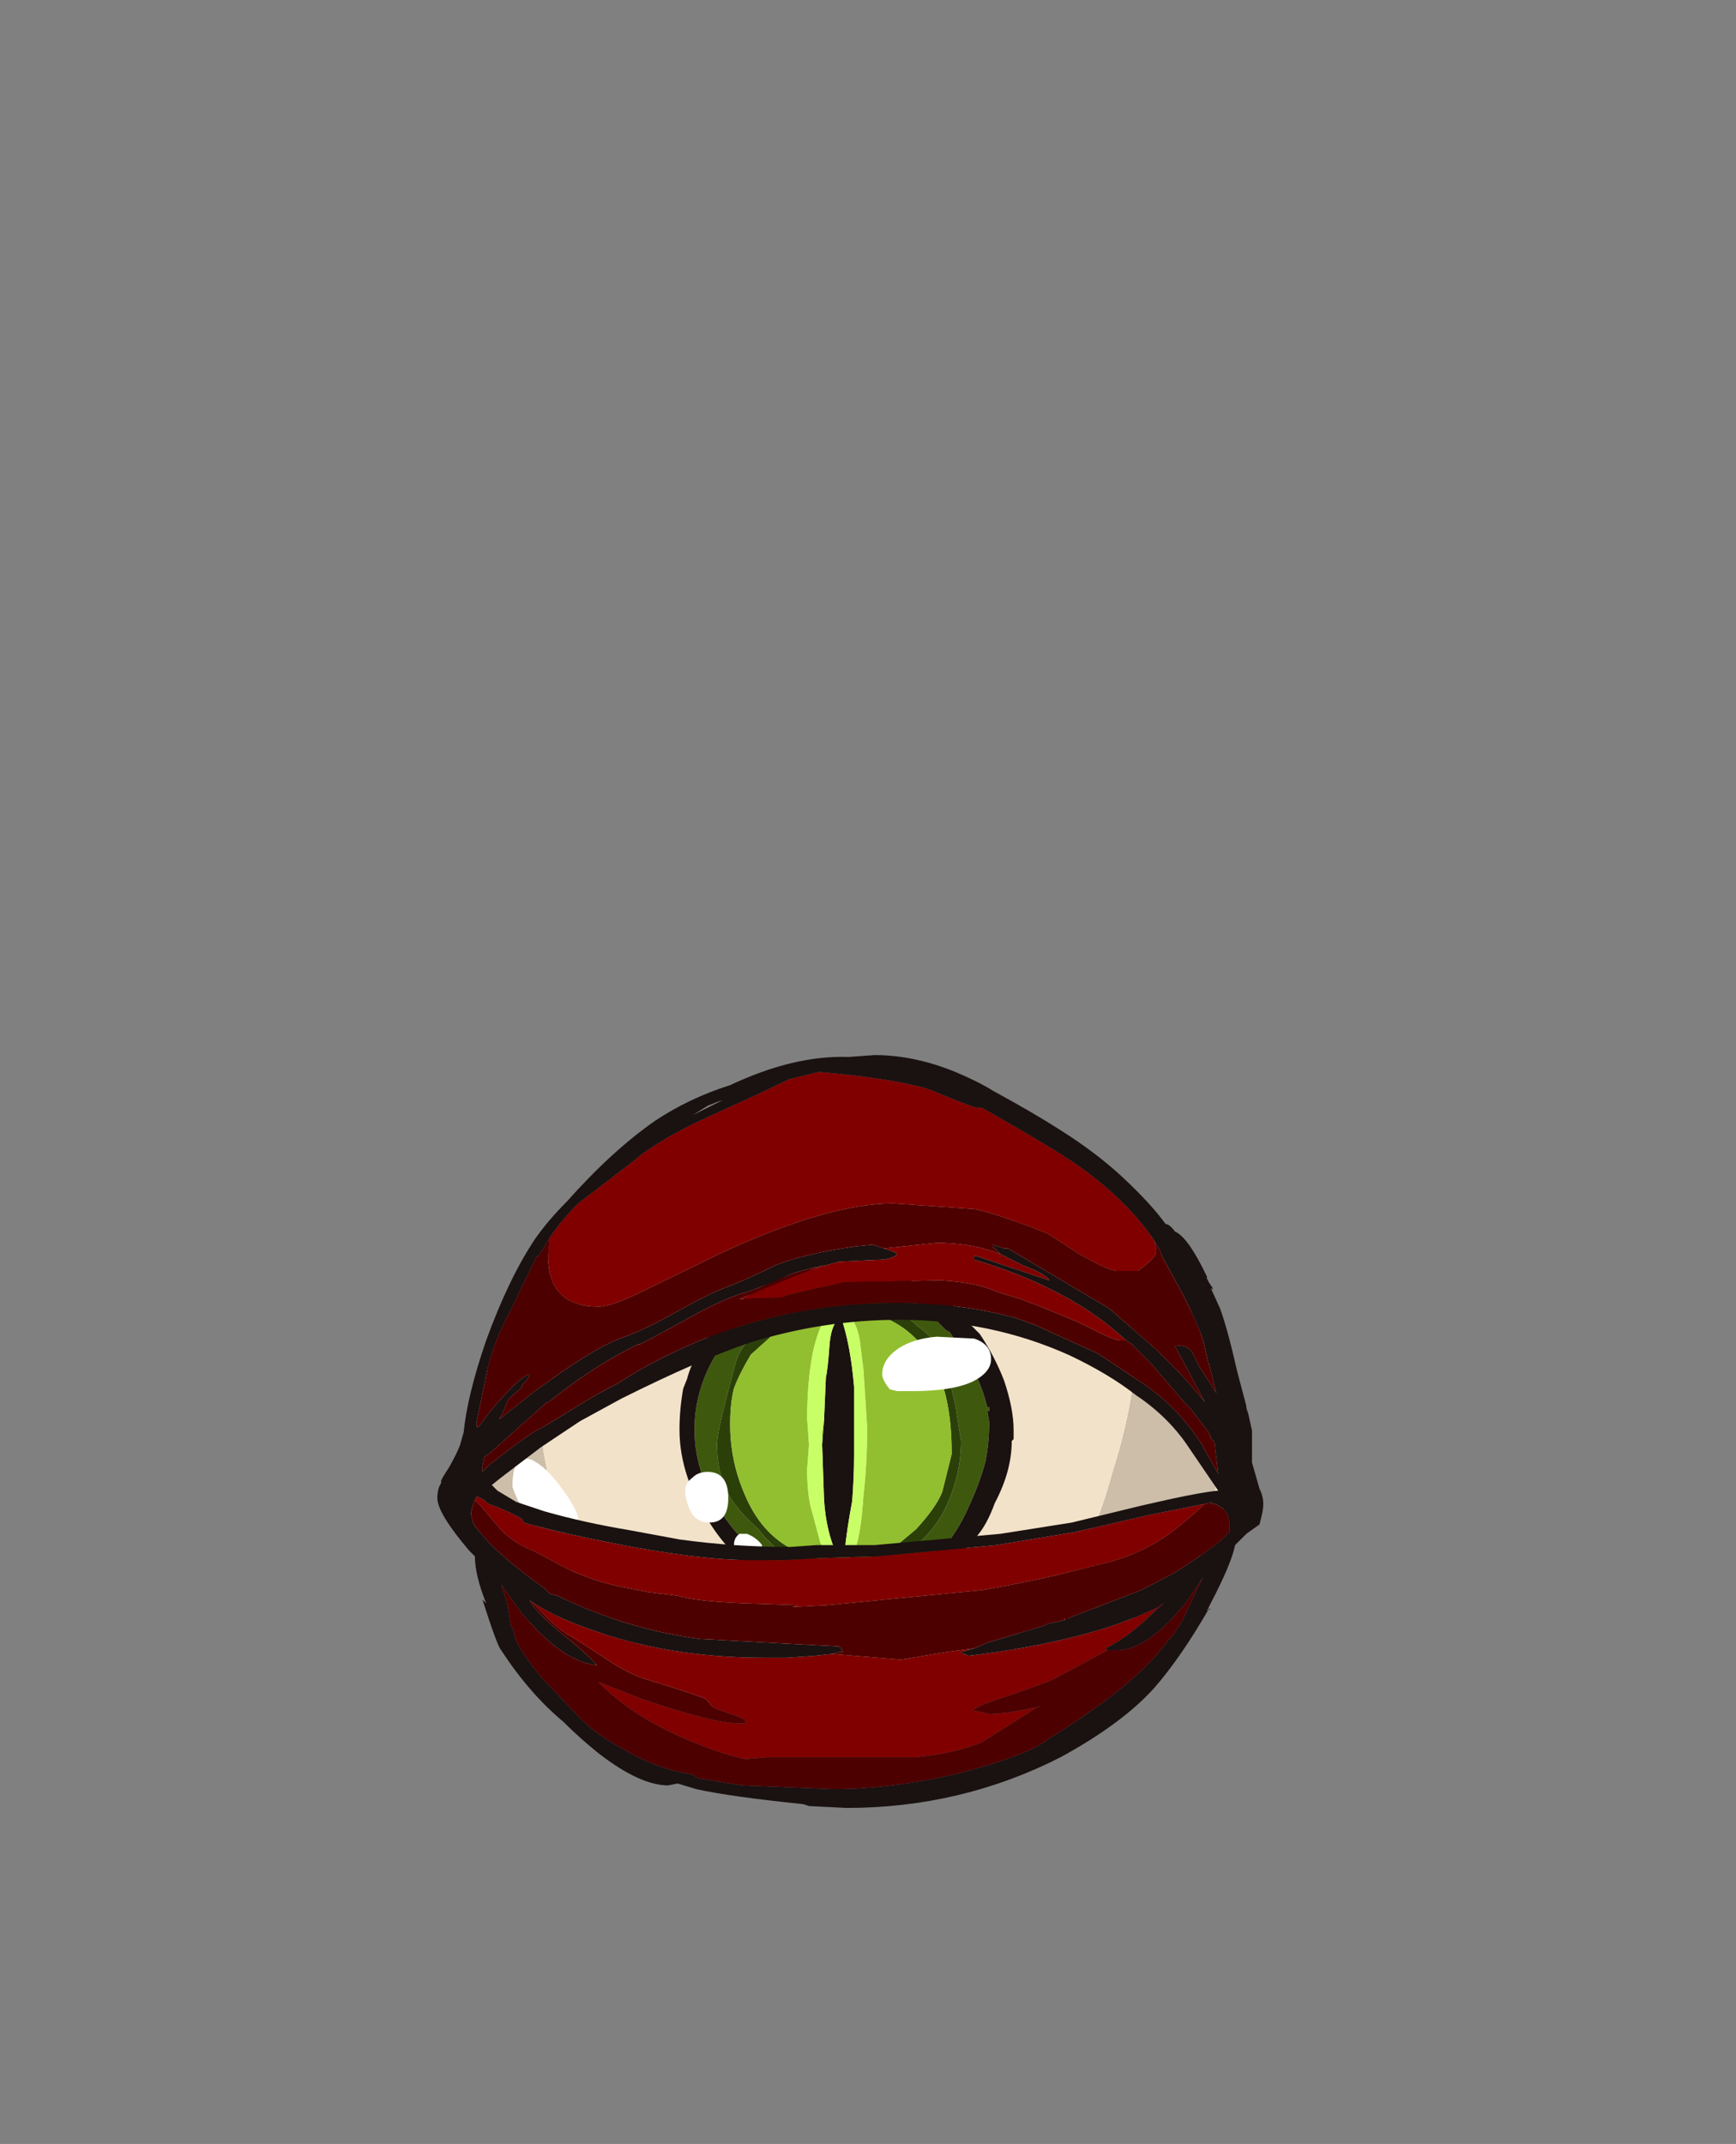 <?xml version="1.0" encoding="UTF-8" standalone="no"?>
<svg xmlns:ffdec="https://www.free-decompiler.com/flash" xmlns:xlink="http://www.w3.org/1999/xlink" ffdec:objectType="frame" height="399.7px" width="323.7px" xmlns="http://www.w3.org/2000/svg">
  <rect width="100%" height="100%" fill="#808080" stroke="none"/>
  <g transform="matrix(1.0, 0.0, 0.0, 1.0, 157.85, 337.4)">
    <use ffdec:characterId="459" height="15.35" transform="matrix(7.0, 0.0, 0.0, 7.0, -70.35, -125.3)" width="20.2" xlink:href="#shape0"/>
    <use ffdec:characterId="461" height="61.95" transform="matrix(1.0, 0.0, 0.0, 1.0, -31.15, -101.3)" width="62.3" xlink:href="#sprite0"/>
    <use ffdec:characterId="326" height="6.15" transform="matrix(7.0, 0.0, 0.0, 7.0, -62.3, -88.55)" width="12.75" xlink:href="#shape2"/>
    <use ffdec:characterId="466" height="20.05" transform="matrix(7.0, 0.0, 0.0, 7.0, -76.3, -140.7)" width="22.0" xlink:href="#shape3"/>
  </g>
  <defs>
    <g id="shape0" transform="matrix(1.0, 0.0, 0.0, 1.0, 10.05, 17.9)">
      <path d="M-7.25 -4.3 Q-7.7 -4.95 -8.0 -5.95 L-8.05 -5.95 -7.95 -6.0 -7.9 -6.1 -8.25 -6.75 -8.15 -6.5 -8.15 -6.65 -8.0 -6.3 Q-7.7 -5.85 -7.45 -5.55 -7.3 -5.3 -6.6 -4.8 -5.8 -4.2 -5.55 -4.2 L-5.45 -4.25 Q-5.6 -4.5 -6.5 -5.3 -7.35 -6.15 -7.55 -6.95 -8.1 -9.5 -8.1 -9.65 L-8.1 -9.95 -8.05 -10.25 -8.05 -10.6 Q-8.05 -10.7 -7.95 -10.75 L-7.9 -10.85 -7.85 -11.5 -7.75 -12.1 -7.6 -12.9 Q-7.15 -13.5 -6.75 -13.85 -5.7 -14.7 -4.4 -15.4 -2.0 -16.6 0.55 -16.6 2.3 -16.6 4.35 -15.75 5.35 -15.3 6.1 -14.85 6.8 -14.4 7.6 -13.65 L7.65 -12.65 Q7.7 -12.0 7.65 -11.4 7.5 -10.25 7.1 -9.0 6.7 -7.5 6.1 -6.55 5.3 -5.2 3.95 -4.15 4.65 -4.25 5.15 -4.7 5.45 -4.95 5.9 -5.45 L5.9 -5.4 5.8 -5.25 Q5.75 -5.2 5.75 -5.05 5.75 -5.0 5.8 -4.95 L5.95 -4.8 Q7.25 -5.75 7.9 -7.95 L7.8 -7.55 Q7.2 -5.65 6.2 -4.1 L5.8 -3.95 Q4.25 -3.3 3.7 -3.1 2.0 -2.55 0.5 -2.55 0.1 -2.55 -0.3 -2.75 -0.65 -3.0 -1.0 -3.0 L-2.05 -2.85 -3.8 -2.75 -4.85 -2.8 Q-5.3 -2.95 -5.9 -3.4 L-6.2 -3.5 Q-6.4 -3.6 -6.55 -3.65 L-6.6 -3.7 -6.65 -3.75 -6.85 -3.9 -7.25 -4.3 M7.2 -4.75 L7.5 -5.15 Q7.8 -5.5 7.85 -5.5 7.95 -5.5 7.95 -5.45 L8.0 -5.4 7.25 -4.8 7.2 -4.75 M9.3 -6.6 L9.65 -7.65 9.85 -8.75 Q10.05 -9.8 10.05 -10.25 10.05 -11.1 9.85 -11.5 L9.55 -12.1 Q9.35 -12.45 9.25 -12.7 9.05 -13.45 8.75 -14.0 L8.5 -14.35 Q8.35 -14.5 8.35 -14.6 L8.35 -14.85 8.9 -14.15 Q9.05 -13.95 9.1 -13.6 9.2 -13.2 9.25 -13.05 L9.8 -12.0 Q10.05 -11.4 10.15 -10.9 L10.15 -9.85 Q10.15 -8.35 10.0 -7.85 9.8 -7.25 9.3 -6.6 M8.05 -15.25 Q7.9 -15.1 7.9 -14.95 7.9 -14.8 8.0 -14.4 7.85 -14.65 7.75 -14.6 L7.3 -15.15 Q6.95 -15.65 6.5 -15.8 5.25 -16.55 4.15 -17.0 2.05 -17.85 -0.3 -17.85 -3.0 -17.85 -5.15 -16.4 -5.8 -16.0 -6.7 -15.15 -6.7 -15.8 -7.15 -15.25 -7.5 -14.9 -7.8 -14.3 -8.0 -14.2 -8.2 -13.9 -8.5 -13.4 -8.8 -12.8 L-9.1 -11.9 -9.35 -11.05 Q-9.4 -11.15 -9.35 -11.4 -9.35 -11.6 -9.5 -11.7 L-9.45 -11.95 -8.6 -13.75 Q-8.1 -14.6 -7.4 -15.15 -7.2 -15.4 -6.6 -15.85 -5.7 -16.5 -5.15 -16.65 -4.9 -16.7 -3.55 -17.25 -2.5 -17.7 -1.15 -17.9 L0.55 -17.9 Q4.55 -17.55 6.7 -16.3 7.4 -15.85 8.05 -15.25 M-10.0 -8.65 Q-9.95 -7.7 -9.6 -6.9 L-9.45 -6.55 Q-9.7 -6.85 -9.85 -7.35 -10.05 -7.85 -10.05 -8.3 L-10.0 -8.65 M-8.95 -6.6 Q-9.1 -6.8 -9.1 -6.9 -9.05 -6.9 -8.95 -6.6" fill="#f2e2c9" fill-rule="evenodd" stroke="none"/>
      <path d="M6.2 -4.1 Q7.2 -5.65 7.8 -7.55 L7.9 -7.95 Q7.25 -5.75 5.95 -4.8 L5.8 -4.95 Q5.75 -5.0 5.75 -5.05 5.75 -5.2 5.8 -5.25 L5.9 -5.4 5.9 -5.45 Q5.45 -4.95 5.15 -4.7 4.65 -4.25 3.95 -4.15 5.3 -5.2 6.1 -6.55 6.7 -7.5 7.1 -9.0 7.5 -10.25 7.65 -11.4 7.7 -12.0 7.65 -12.65 L7.6 -13.65 Q6.8 -14.4 6.1 -14.85 5.35 -15.3 4.35 -15.75 2.3 -16.6 0.55 -16.6 -2.0 -16.6 -4.4 -15.4 -5.7 -14.7 -6.75 -13.85 -7.15 -13.5 -7.6 -12.9 L-7.75 -12.1 -7.85 -11.5 -7.9 -10.85 -7.95 -10.75 Q-8.05 -10.7 -8.05 -10.6 L-8.05 -10.25 -8.1 -9.95 -8.1 -9.65 Q-8.1 -9.5 -7.55 -6.95 -7.35 -6.15 -6.5 -5.3 -5.6 -4.5 -5.45 -4.25 L-5.55 -4.2 Q-5.8 -4.2 -6.6 -4.8 -7.3 -5.3 -7.45 -5.55 -7.7 -5.85 -8.0 -6.3 L-8.15 -6.65 -8.15 -6.5 -8.25 -6.75 -7.9 -6.1 -7.95 -6.0 -8.05 -5.95 -8.0 -5.95 Q-7.7 -4.95 -7.25 -4.3 -7.05 -4.1 -6.85 -3.9 L-6.65 -3.75 -6.6 -3.7 -6.65 -3.6 Q-6.65 -3.55 -6.8 -3.55 -6.95 -3.55 -8.2 -4.6 -8.35 -4.8 -8.55 -5.2 L-8.8 -5.7 Q-9.15 -6.05 -9.45 -6.55 L-9.6 -6.9 Q-9.95 -7.7 -10.0 -8.65 L-10.05 -9.05 Q-10.05 -9.9 -9.95 -10.65 -9.85 -11.75 -9.65 -11.75 L-9.5 -11.7 Q-9.35 -11.6 -9.35 -11.4 -9.4 -11.15 -9.35 -11.05 L-9.1 -11.9 -8.8 -12.8 Q-8.5 -13.4 -8.2 -13.9 -8.0 -14.2 -7.8 -14.3 -7.5 -14.9 -7.15 -15.25 -6.7 -15.8 -6.7 -15.15 -5.8 -16.0 -5.15 -16.4 -3.0 -17.85 -0.3 -17.85 2.05 -17.85 4.15 -17.0 5.25 -16.55 6.5 -15.8 6.95 -15.65 7.3 -15.15 L7.75 -14.6 Q7.85 -14.65 8.0 -14.4 7.9 -14.8 7.9 -14.95 7.9 -15.1 8.05 -15.25 L8.1 -15.3 Q8.35 -15.2 8.35 -14.95 L8.35 -14.85 8.35 -14.6 Q8.35 -14.5 8.5 -14.35 L8.75 -14.0 Q9.05 -13.45 9.25 -12.7 9.35 -12.45 9.55 -12.1 L9.85 -11.5 Q10.05 -11.1 10.05 -10.25 10.05 -9.8 9.85 -8.75 L9.65 -7.65 9.3 -6.6 9.2 -6.3 Q9.15 -6.2 8.9 -6.05 8.6 -5.9 8.55 -5.85 L8.4 -5.6 Q8.25 -5.35 8.1 -5.35 L8.0 -5.4 7.95 -5.45 Q7.95 -5.5 7.85 -5.5 7.8 -5.5 7.5 -5.15 L7.2 -4.75 6.7 -4.25 Q6.3 -3.9 6.2 -3.9 L6.05 -3.9 6.2 -4.1 M-8.95 -6.6 Q-9.05 -6.9 -9.1 -6.9 -9.1 -6.8 -8.95 -6.6" fill="#ccbea9" fill-rule="evenodd" stroke="none"/>
    </g>
    <g id="sprite0" transform="matrix(1.0, 0.0, 0.0, 1.0, 31.15, 61.95)">
      <use ffdec:characterId="460" height="8.85" transform="matrix(7.0, 0.0, 0.0, 7.0, -31.15, -61.95)" width="8.9" xlink:href="#shape1"/>
    </g>
    <g id="shape1" transform="matrix(1.0, 0.0, 0.0, 1.0, 4.45, 8.85)">
      <path d="M3.8 -5.0 L3.75 -5.0 3.8 -4.7 Q3.8 -4.15 3.7 -3.65 3.55 -3.1 3.3 -2.55 3.0 -1.85 2.65 -1.45 L1.6 -0.85 Q0.95 -0.55 0.1 -0.55 L-0.1 -0.55 Q-2.1 -0.55 -3.2 -2.1 -4.05 -3.25 -4.05 -4.5 -4.05 -5.75 -3.25 -6.85 L-3.05 -7.05 -2.9 -7.3 Q-2.05 -8.35 -0.35 -8.4 L0.65 -8.35 0.7 -8.35 1.2 -8.25 Q1.75 -8.05 2.15 -7.65 L2.65 -7.15 2.75 -7.1 3.1 -6.55 Q3.45 -6.05 3.65 -5.45 L3.75 -5.1 3.8 -5.1 3.8 -5.0 M1.9 -7.25 Q1.45 -7.7 0.9 -7.85 L-0.25 -7.9 Q-1.25 -7.95 -2.0 -7.3 -2.75 -6.95 -2.95 -6.3 L-3.2 -5.35 Q-3.45 -4.4 -3.45 -4.1 -3.45 -3.3 -3.1 -2.7 -2.85 -2.3 -2.35 -1.85 -1.5 -0.75 -0.2 -0.75 1.65 -0.75 2.55 -2.25 3.05 -3.2 3.05 -4.2 L2.9 -5.15 Q2.7 -6.05 2.6 -6.25 L2.35 -6.8 Q2.15 -7.1 1.9 -7.25" fill="#3e590d" fill-rule="evenodd" stroke="none"/>
      <path d="M3.8 -5.1 L3.75 -5.1 3.65 -5.45 Q3.45 -6.05 3.1 -6.55 L2.75 -7.1 2.65 -7.15 2.15 -7.65 Q1.75 -8.05 1.2 -8.25 L0.7 -8.35 0.65 -8.35 -0.35 -8.4 Q-2.05 -8.35 -2.9 -7.3 L-3.05 -7.05 -3.25 -6.85 Q-4.05 -5.75 -4.05 -4.5 -4.05 -3.25 -3.2 -2.1 -2.1 -0.55 -0.1 -0.55 L0.1 -0.55 Q0.95 -0.55 1.6 -0.85 L2.65 -1.45 Q3.0 -1.85 3.3 -2.55 3.55 -3.1 3.7 -3.65 3.8 -4.15 3.8 -4.7 L3.75 -5.0 3.8 -5.0 3.8 -5.1 M0.65 -8.85 Q1.55 -8.55 2.25 -8.25 L2.7 -7.95 2.95 -7.7 3.25 -7.35 3.55 -7.05 Q3.95 -6.45 4.2 -5.8 4.45 -5.05 4.45 -4.5 L4.45 -4.25 4.4 -4.2 Q4.4 -3.4 3.95 -2.55 3.75 -2.0 3.5 -1.7 2.95 -1.0 1.75 -0.4 L1.4 -0.25 Q0.85 -0.1 0.0 0.0 -2.4 -0.1 -3.6 -1.95 -4.45 -3.25 -4.45 -4.5 -4.45 -5.05 -4.35 -5.6 L-4.25 -5.85 Q-4.05 -6.6 -3.4 -7.3 L-3.4 -7.35 -3.35 -7.35 -3.15 -7.6 -3.05 -7.7 Q-2.8 -7.95 -2.45 -8.2 -1.65 -8.7 -0.4 -8.85 L-0.3 -8.85 Q-0.05 -8.9 0.2 -8.85 L0.4 -8.8 0.65 -8.85 M-0.6 -4.75 L-0.55 -5.9 Q-0.5 -6.1 -0.45 -6.8 -0.4 -7.35 -0.15 -7.5 0.1 -6.8 0.2 -5.65 L0.2 -3.8 Q0.2 -3.25 0.15 -2.6 0.0 -1.8 -0.05 -1.25 L-0.25 -1.15 Q-0.55 -1.8 -0.6 -2.65 L-0.65 -4.1 -0.6 -4.75" fill="#1a1111" fill-rule="evenodd" stroke="none"/>
      <path d="M1.9 -7.25 Q2.15 -7.1 2.35 -6.8 L2.6 -6.25 Q2.7 -6.05 2.9 -5.15 L3.05 -4.2 Q3.05 -3.2 2.55 -2.25 1.65 -0.75 -0.2 -0.75 -1.5 -0.75 -2.35 -1.85 -2.85 -2.3 -3.1 -2.7 -3.45 -3.3 -3.45 -4.1 -3.45 -4.4 -3.2 -5.35 L-2.95 -6.3 Q-2.75 -6.95 -2.0 -7.3 -1.25 -7.95 -0.25 -7.9 L0.9 -7.85 Q1.45 -7.7 1.9 -7.25 M0.0 -1.0 Q0.65 -1.0 1.25 -1.35 L1.85 -1.85 Q2.4 -2.45 2.55 -2.85 L2.8 -3.85 2.8 -3.9 Q2.8 -6.85 0.85 -7.55 -0.5 -8.0 -1.4 -7.45 -1.7 -7.3 -2.05 -6.95 L-2.55 -6.5 Q-2.85 -6.0 -3.0 -5.6 -3.1 -5.2 -3.1 -4.65 -3.1 -3.65 -2.7 -2.75 -2.0 -1.1 -0.2 -1.0 L0.0 -1.0" fill="#2b4009" fill-rule="evenodd" stroke="none"/>
      <path d="M3.8 -5.0 L3.8 -5.1 3.8 -5.0 M-0.65 -4.1 L-0.65 -4.45 -0.6 -4.75 -0.65 -4.1 M-0.2 -1.0 Q-2.0 -1.1 -2.7 -2.75 -3.1 -3.65 -3.1 -4.65 -3.1 -5.2 -3.0 -5.6 -2.85 -6.0 -2.55 -6.5 L-2.05 -6.95 Q-1.7 -7.3 -1.4 -7.45 -0.5 -8.0 0.85 -7.55 2.8 -6.85 2.8 -3.9 L2.8 -3.85 2.55 -2.85 Q2.4 -2.45 1.85 -1.85 L1.25 -1.35 Q0.65 -1.0 0.0 -1.0 0.35 -1.15 0.45 -2.75 0.55 -3.6 0.55 -4.55 L0.45 -6.1 0.35 -6.9 Q0.25 -7.45 -0.05 -7.65 -0.6 -7.9 -0.9 -6.55 -1.05 -5.75 -1.05 -4.8 L-1.0 -4.1 -1.05 -3.45 Q-1.05 -2.7 -0.9 -2.25 L-0.7 -1.5 Q-0.5 -1.05 -0.25 -1.05 L-0.2 -1.0" fill="#92bf2f" fill-rule="evenodd" stroke="none"/>
      <path d="M-0.65 -4.1 L-0.6 -2.65 Q-0.55 -1.8 -0.25 -1.15 L-0.05 -1.25 Q0.0 -1.8 0.15 -2.6 0.2 -3.25 0.2 -3.8 L0.2 -5.65 Q0.1 -6.8 -0.15 -7.5 -0.4 -7.35 -0.45 -6.8 -0.5 -6.1 -0.55 -5.9 L-0.6 -4.75 -0.65 -4.45 -0.65 -4.1 M-0.2 -1.0 L-0.25 -1.05 Q-0.5 -1.05 -0.7 -1.5 L-0.9 -2.25 Q-1.05 -2.7 -1.05 -3.45 L-1.0 -4.1 -1.05 -4.8 Q-1.05 -5.75 -0.9 -6.55 -0.6 -7.9 -0.05 -7.65 0.25 -7.45 0.35 -6.9 L0.45 -6.1 0.55 -4.55 Q0.55 -3.6 0.45 -2.75 0.35 -1.15 0.0 -1.0 L-0.2 -1.0" fill="#c9ff66" fill-rule="evenodd" stroke="none"/>
    </g>
    <g id="shape2" transform="matrix(1.0, 0.0, 0.0, 1.0, 8.9, 12.65)">
      <path d="M3.85 -12.0 Q3.85 -11.65 3.35 -11.4 2.8 -11.15 1.75 -11.15 L1.35 -11.15 1.15 -11.2 Q0.95 -11.45 0.95 -11.6 0.95 -12.0 1.4 -12.3 1.8 -12.55 2.4 -12.6 L3.4 -12.55 Q3.85 -12.4 3.85 -12.0 M-4.2 -8.05 Q-4.3 -8.3 -4.3 -8.5 -4.3 -8.7 -4.1 -8.85 -3.95 -9.0 -3.7 -9.0 -3.15 -9.0 -3.15 -8.3 -3.15 -7.65 -3.65 -7.65 -4.05 -7.65 -4.2 -8.05 M-2.65 -7.35 Q-2.4 -7.25 -2.25 -7.05 -2.25 -6.95 -2.35 -6.85 -2.45 -6.7 -2.65 -6.65 L-2.9 -6.7 Q-3.0 -6.8 -3.0 -7.05 -3.0 -7.25 -2.85 -7.35 L-2.65 -7.35 M-7.4 -8.3 Q-7.15 -7.9 -7.15 -7.75 -7.15 -7.55 -7.2 -7.45 -7.3 -7.3 -7.6 -7.3 -8.2 -7.3 -8.6 -7.95 -8.8 -8.3 -8.9 -8.6 -8.9 -9.85 -8.0 -9.05 -7.7 -8.75 -7.4 -8.3 M-6.4 -6.55 Q-6.5 -6.5 -6.65 -6.5 -6.8 -6.5 -6.9 -6.6 -7.05 -6.7 -7.05 -6.85 -7.05 -7.2 -6.6 -7.2 -6.2 -7.2 -6.2 -6.8 -6.2 -6.65 -6.4 -6.55" fill="#ffffff" fill-rule="evenodd" stroke="none"/>
    </g>
    <g id="shape3" transform="matrix(1.0, 0.0, 0.0, 1.0, 10.9, 20.1)">
      <path d="M-7.9 -15.25 Q-7.6 -15.7 -7.15 -16.15 -6.75 -16.45 -5.65 -17.3 -5.0 -17.85 -3.7 -18.45 -2.15 -19.15 -1.65 -19.4 L-1.55 -19.45 -0.75 -19.65 -0.7 -19.65 Q1.0 -19.5 2.0 -19.25 L2.3 -19.15 Q3.0 -18.85 3.45 -18.7 L3.6 -18.7 Q5.55 -17.6 6.25 -17.1 7.55 -16.15 8.2 -15.15 8.25 -14.95 8.25 -14.85 8.2 -14.65 7.75 -14.35 L7.2 -14.35 Q7.0 -14.35 6.2 -14.8 L5.35 -15.35 Q4.1 -15.85 3.4 -16.0 L1.25 -16.15 Q-0.5 -16.15 -3.4 -14.8 L-5.35 -13.85 Q-6.25 -13.4 -6.6 -13.4 -7.95 -13.4 -7.95 -14.75 L-7.9 -15.25 M4.1 -14.8 L4.7 -14.5 Q5.35 -14.25 5.4 -14.1 L3.45 -14.75 3.4 -14.75 3.4 -14.65 Q5.1 -14.15 6.35 -13.35 6.9 -13.0 7.45 -12.5 L7.3 -12.5 Q7.2 -12.5 6.85 -12.65 L6.15 -13.0 5.05 -13.45 4.9 -13.5 4.65 -13.6 4.15 -13.75 4.0 -13.8 Q3.45 -14.05 2.5 -14.1 L-0.05 -14.05 Q-0.8 -13.9 -1.6 -13.7 L-1.7 -13.65 -2.85 -13.6 Q-1.45 -14.2 -0.9 -14.4 L-0.55 -14.5 -0.2 -14.6 0.9 -14.65 Q1.1 -14.65 1.3 -14.75 L1.35 -14.8 Q1.3 -14.85 1.15 -14.9 L1.0 -14.95 2.4 -15.1 Q3.35 -15.1 4.1 -14.8 M-9.8 -10.2 L-9.85 -10.2 -9.8 -10.2 M-9.9 -8.25 L-9.85 -8.35 -9.65 -8.25 -9.55 -8.15 Q-9.1 -8.0 -8.65 -7.75 L-8.6 -7.65 Q-7.9 -7.45 -6.95 -7.25 -4.15 -6.65 -2.55 -6.65 L-1.65 -6.65 -0.75 -6.7 0.8 -6.75 4.0 -7.05 6.1 -7.4 8.05 -7.85 9.55 -8.15 Q9.0 -7.65 8.6 -7.35 7.9 -6.85 7.0 -6.6 L5.6 -6.25 Q4.5 -6.0 3.6 -5.85 L-0.5 -5.45 -1.45 -5.4 -1.3 -5.45 -2.75 -5.5 Q-4.0 -5.55 -4.5 -5.7 L-5.3 -5.8 -6.05 -5.95 Q-6.75 -6.1 -7.4 -6.4 L-8.35 -6.9 Q-8.85 -7.1 -9.2 -7.45 L-9.75 -8.1 -9.9 -8.25 M5.9 -5.1 L5.8 -5.05 5.8 -5.1 5.85 -5.05 5.9 -5.1 M3.4 -4.3 L3.05 -4.2 Q3.05 -4.15 3.15 -4.15 L3.25 -4.1 Q6.5 -4.5 8.3 -5.4 L7.85 -4.95 Q7.4 -4.55 6.9 -4.3 L6.95 -4.25 6.3 -3.9 5.45 -3.45 Q5.2 -3.35 4.35 -3.05 3.55 -2.8 3.35 -2.65 L3.6 -2.6 3.8 -2.55 Q4.25 -2.55 5.15 -2.75 L5.1 -2.75 4.55 -2.4 3.6 -1.8 Q2.9 -1.5 1.8 -1.4 L-2.15 -1.4 -2.7 -1.35 Q-3.35 -1.5 -3.95 -1.75 -5.5 -2.35 -6.45 -3.25 L-6.6 -3.4 -5.45 -2.95 Q-3.55 -2.3 -2.85 -2.3 L-2.7 -2.3 -2.7 -2.35 Q-2.7 -2.4 -2.8 -2.45 L-3.5 -2.7 Q-3.6 -2.75 -3.65 -2.85 L-3.75 -2.95 Q-3.95 -3.05 -5.25 -3.45 -5.8 -3.6 -6.45 -4.05 L-7.3 -4.6 Q-7.7 -4.8 -8.1 -5.25 L-8.4 -5.55 Q-7.8 -5.15 -6.95 -4.85 -4.8 -4.05 -2.2 -4.05 L-1.6 -4.05 -0.85 -4.1 -0.4 -4.15 1.45 -4.0 2.65 -4.2 3.4 -4.3" fill="#800000" fill-rule="evenodd" stroke="none"/>
      <path d="M5.7 -18.1 Q6.65 -17.5 7.35 -16.85 8.1 -16.15 8.5 -15.6 8.6 -15.6 8.75 -15.4 9.1 -15.25 9.6 -14.2 L9.6 -14.15 9.65 -14.05 9.75 -13.9 9.75 -13.85 9.7 -13.9 9.95 -13.35 Q10.15 -12.8 10.4 -11.7 L10.65 -10.75 10.65 -10.7 10.7 -10.55 10.8 -10.1 10.8 -9.25 11.0 -8.55 Q11.1 -8.35 11.1 -8.15 11.1 -8.0 11.05 -7.8 L11.0 -7.6 10.65 -7.35 10.35 -7.05 Q10.25 -6.55 9.7 -5.5 L9.6 -5.3 9.7 -5.35 9.65 -5.35 Q8.9 -4.05 8.2 -3.25 7.35 -2.3 5.7 -1.4 3.05 -0.05 0.0 -0.05 L-1.0 -0.1 -1.15 -0.15 Q-3.1 -0.35 -4.0 -0.55 L-4.5 -0.7 -4.75 -0.65 Q-5.5 -0.65 -6.6 -1.5 -7.1 -1.9 -7.55 -2.35 -8.45 -3.1 -9.2 -4.25 -9.3 -4.35 -9.7 -5.6 L-9.6 -5.5 Q-9.9 -6.25 -9.9 -6.75 L-10.05 -6.9 Q-10.9 -7.9 -10.9 -8.3 -10.9 -8.55 -10.8 -8.7 L-10.8 -8.75 Q-10.8 -8.8 -10.6 -9.1 -10.4 -9.45 -10.3 -9.7 L-10.2 -10.05 Q-10.1 -11.05 -9.6 -12.5 -9.0 -14.15 -8.3 -15.2 -7.95 -15.7 -7.45 -16.2 -6.25 -17.55 -5.1 -18.35 -4.2 -18.95 -3.1 -19.3 -1.4 -20.1 0.05 -20.05 L0.75 -20.1 Q1.8 -20.1 2.9 -19.65 3.5 -19.4 3.9 -19.15 5.0 -18.55 5.7 -18.1 M8.2 -15.15 Q7.55 -16.15 6.25 -17.1 5.55 -17.6 3.6 -18.7 L3.45 -18.7 Q3.0 -18.85 2.3 -19.15 L2.0 -19.25 Q1.0 -19.5 -0.7 -19.65 L-0.75 -19.65 -1.55 -19.45 -1.65 -19.4 Q-2.15 -19.15 -3.7 -18.45 -5.0 -17.85 -5.65 -17.3 -6.75 -16.45 -7.15 -16.15 -7.6 -15.7 -7.9 -15.25 L-8.2 -14.75 -8.25 -14.75 -8.95 -13.3 Q-9.4 -12.45 -9.55 -11.8 L-9.85 -10.35 -9.85 -10.2 -9.8 -10.2 -9.5 -10.6 Q-8.75 -11.5 -8.45 -11.6 -8.45 -11.5 -8.65 -11.3 L-8.65 -11.25 -9.0 -10.95 -9.15 -10.6 -9.25 -10.4 -8.3 -11.15 -7.95 -11.4 Q-6.65 -12.35 -5.9 -12.6 -5.35 -12.8 -4.55 -13.25 -3.75 -13.7 -3.25 -13.9 -2.7 -14.1 -1.9 -14.5 -1.15 -14.8 0.2 -15.0 L0.7 -15.05 1.0 -14.95 1.15 -14.9 Q1.3 -14.85 1.35 -14.8 L1.3 -14.75 Q1.1 -14.65 0.9 -14.65 L-0.2 -14.6 -0.55 -14.5 -0.65 -14.5 -0.8 -14.45 -0.85 -14.45 -1.4 -14.3 -2.1 -14.0 Q-2.6 -13.8 -2.8 -13.75 -3.4 -13.55 -4.2 -13.1 -5.1 -12.6 -5.5 -12.4 L-5.55 -12.4 Q-6.7 -11.85 -7.95 -10.85 L-8.0 -10.85 -8.1 -10.75 -9.5 -9.5 -9.65 -9.4 -9.7 -9.15 -9.7 -9.0 -9.5 -9.2 Q-8.8 -9.75 -8.35 -10.05 -8.05 -10.2 -7.25 -10.7 -6.7 -11.05 -6.1 -11.35 -5.2 -11.95 -3.9 -12.5 -1.4 -13.5 1.3 -13.5 3.05 -13.5 4.5 -13.1 L5.05 -12.9 6.7 -12.15 7.9 -11.35 Q8.85 -10.7 9.45 -9.75 L9.9 -8.95 9.8 -9.8 9.7 -9.9 9.7 -9.95 9.65 -10.05 9.15 -10.7 9.0 -10.85 8.1 -11.9 7.6 -12.4 7.45 -12.5 Q6.9 -13.0 6.35 -13.35 5.1 -14.15 3.4 -14.65 L3.4 -14.75 3.45 -14.75 5.4 -14.1 Q5.35 -14.25 4.7 -14.5 L4.1 -14.8 3.9 -15.0 3.9 -15.05 4.2 -14.95 4.3 -14.95 7.0 -13.35 8.2 -12.3 Q9.0 -11.55 9.55 -10.85 L8.75 -12.35 Q9.05 -12.4 9.2 -12.2 L9.4 -11.8 9.85 -11.1 9.65 -11.9 9.65 -11.85 9.5 -12.5 Q9.35 -12.95 9.0 -13.65 L8.4 -14.75 8.35 -14.9 8.2 -15.15 M5.95 -12.1 Q3.85 -13.05 1.4 -13.05 -0.6 -13.05 -2.55 -12.45 -3.9 -12.0 -6.0 -10.95 L-7.1 -10.35 -8.15 -9.65 -9.2 -8.85 -9.45 -8.65 -9.3 -8.5 -8.8 -8.2 -8.05 -7.95 Q-7.0 -7.65 -5.8 -7.45 L-4.45 -7.2 Q-3.0 -7.0 -1.5 -7.0 L-0.8 -7.05 0.75 -7.05 4.1 -7.35 6.0 -7.65 7.85 -8.1 Q9.35 -8.45 9.9 -8.5 L9.15 -9.6 Q8.6 -10.45 7.7 -11.05 7.0 -11.6 5.95 -12.1 M9.55 -8.15 L8.05 -7.85 6.1 -7.4 4.0 -7.05 0.8 -6.75 -0.75 -6.7 -1.65 -6.65 -2.55 -6.65 Q-4.15 -6.65 -6.95 -7.25 -7.9 -7.45 -8.6 -7.65 L-8.65 -7.75 Q-9.1 -8.0 -9.55 -8.15 L-9.65 -8.25 -9.85 -8.35 -9.9 -8.25 Q-10.0 -8.0 -10.0 -7.9 -10.0 -7.75 -9.9 -7.55 L-9.6 -7.2 Q-9.1 -6.65 -8.05 -5.9 L-7.9 -5.75 -7.7 -5.7 Q-5.85 -4.8 -3.9 -4.55 L-0.2 -4.35 -0.15 -4.3 -0.1 -4.2 -0.2 -4.2 -0.4 -4.15 -0.85 -4.1 -1.6 -4.05 -2.2 -4.05 Q-4.8 -4.05 -6.95 -4.85 -7.8 -5.15 -8.4 -5.55 L-8.45 -5.6 -8.4 -5.5 Q-8.2 -5.2 -7.6 -4.7 -6.9 -4.15 -6.65 -3.85 -7.6 -3.95 -8.7 -5.3 L-9.2 -6.0 -9.05 -5.55 Q-9.0 -5.3 -8.95 -4.95 L-8.95 -4.9 -8.9 -4.85 -8.8 -4.5 Q-8.6 -4.1 -8.15 -3.55 L-7.2 -2.55 Q-6.75 -2.05 -6.0 -1.65 -5.1 -1.1 -4.15 -0.95 -4.0 -0.9 -4.0 -0.85 L-2.8 -0.65 -0.35 -0.55 Q1.15 -0.55 2.9 -0.95 4.1 -1.25 4.9 -1.6 5.2 -1.75 5.4 -1.9 7.1 -2.95 8.0 -3.85 8.3 -4.15 8.6 -4.55 L8.7 -4.65 8.95 -5.05 9.35 -5.9 9.5 -6.2 9.1 -5.6 Q8.05 -4.25 7.2 -4.25 L6.95 -4.25 6.9 -4.3 Q7.4 -4.55 7.85 -4.95 L8.45 -5.5 8.35 -5.45 8.3 -5.4 Q6.5 -4.5 3.25 -4.1 L3.15 -4.15 Q3.05 -4.15 3.05 -4.2 L3.4 -4.3 3.75 -4.45 5.25 -4.9 5.35 -4.95 5.8 -5.05 5.9 -5.1 7.85 -5.85 Q8.25 -6.05 8.8 -6.35 L9.55 -6.85 9.95 -7.15 10.2 -7.4 10.2 -7.6 Q10.2 -8.0 9.8 -8.15 L9.7 -8.15 9.75 -8.2 9.55 -8.15 M-0.55 -19.7 L-0.55 -19.7 M-3.2 -18.95 L-3.3 -18.9 -3.45 -18.85 -3.7 -18.75 -4.1 -18.5 -3.2 -18.95" fill="#1a1111" fill-rule="evenodd" stroke="none"/>
      <path d="M8.2 -15.15 L8.35 -14.9 8.4 -14.75 9.0 -13.65 Q9.35 -12.95 9.5 -12.5 L9.65 -11.85 9.65 -11.9 9.85 -11.1 9.4 -11.8 9.2 -12.2 Q9.05 -12.4 8.75 -12.35 L9.55 -10.85 Q9.0 -11.55 8.2 -12.3 L7.0 -13.35 4.3 -14.95 4.2 -14.95 3.9 -15.05 3.9 -15.0 4.1 -14.8 Q3.35 -15.1 2.4 -15.1 L1.0 -14.95 0.7 -15.05 0.2 -15.0 Q-1.15 -14.8 -1.9 -14.5 -2.7 -14.1 -3.25 -13.9 -3.75 -13.7 -4.55 -13.25 -5.35 -12.8 -5.9 -12.6 -6.65 -12.35 -7.95 -11.4 L-8.3 -11.15 -9.25 -10.4 -9.15 -10.6 -9.0 -10.95 -8.65 -11.25 -8.65 -11.3 Q-8.45 -11.5 -8.45 -11.6 -8.75 -11.5 -9.5 -10.6 L-9.8 -10.2 -9.85 -10.2 -9.85 -10.35 -9.55 -11.8 Q-9.4 -12.45 -8.95 -13.3 L-8.25 -14.75 -8.2 -14.75 -7.9 -15.25 -7.95 -14.75 Q-7.95 -13.4 -6.6 -13.4 -6.25 -13.4 -5.35 -13.85 L-3.4 -14.8 Q-0.5 -16.15 1.25 -16.15 L3.4 -16.0 Q4.1 -15.85 5.35 -15.35 L6.2 -14.8 Q7.0 -14.35 7.2 -14.35 L7.75 -14.35 Q8.2 -14.65 8.25 -14.85 8.25 -14.95 8.2 -15.15 M7.45 -12.5 L7.6 -12.4 8.1 -11.9 9.0 -10.85 9.15 -10.7 9.65 -10.05 9.7 -9.95 9.7 -9.9 9.8 -9.8 9.9 -8.95 9.45 -9.75 Q8.85 -10.7 7.9 -11.35 L6.7 -12.15 5.05 -12.9 4.5 -13.1 Q3.05 -13.5 1.3 -13.5 -1.4 -13.5 -3.9 -12.5 -5.2 -11.95 -6.1 -11.35 -6.7 -11.05 -7.25 -10.7 -8.05 -10.2 -8.35 -10.05 -8.8 -9.75 -9.5 -9.2 L-9.7 -9.0 -9.7 -9.15 -9.65 -9.4 -9.5 -9.5 -8.1 -10.75 -8.0 -10.85 -7.95 -10.85 Q-6.7 -11.85 -5.55 -12.4 L-5.5 -12.4 Q-5.1 -12.6 -4.2 -13.1 -3.4 -13.55 -2.8 -13.75 -2.6 -13.8 -2.1 -14.0 L-1.4 -14.3 -0.85 -14.45 -0.8 -14.45 -0.65 -14.5 -0.55 -14.5 -0.9 -14.4 Q-1.45 -14.2 -2.85 -13.6 L-1.7 -13.65 -1.6 -13.7 Q-0.8 -13.9 -0.05 -14.05 L2.5 -14.1 Q3.45 -14.05 4.0 -13.8 L4.15 -13.75 4.65 -13.6 4.9 -13.5 5.05 -13.45 6.15 -13.0 6.85 -12.65 Q7.2 -12.5 7.3 -12.5 L7.45 -12.5 M-9.9 -8.25 L-9.75 -8.1 -9.2 -7.45 Q-8.85 -7.1 -8.35 -6.9 L-7.4 -6.4 Q-6.75 -6.1 -6.05 -5.95 L-5.3 -5.8 -4.5 -5.7 Q-4.0 -5.55 -2.75 -5.5 L-1.3 -5.45 -1.45 -5.4 -0.5 -5.45 3.6 -5.85 Q4.5 -6.0 5.6 -6.25 L7.0 -6.6 Q7.9 -6.85 8.6 -7.35 9.0 -7.65 9.55 -8.15 L9.75 -8.2 9.7 -8.15 9.8 -8.15 Q10.2 -8.0 10.2 -7.6 L10.2 -7.4 9.95 -7.15 9.55 -6.85 8.8 -6.35 Q8.25 -6.05 7.85 -5.85 L5.9 -5.1 5.85 -5.05 5.8 -5.1 5.8 -5.05 5.35 -4.95 5.25 -4.9 3.75 -4.45 3.4 -4.3 2.65 -4.2 1.45 -4.0 -0.4 -4.15 -0.2 -4.2 -0.1 -4.2 -0.15 -4.3 -0.2 -4.35 -3.9 -4.55 Q-5.85 -4.8 -7.7 -5.7 L-7.9 -5.75 -8.05 -5.9 Q-9.1 -6.65 -9.6 -7.2 L-9.9 -7.55 Q-10.0 -7.75 -10.0 -7.9 -10.0 -8.0 -9.9 -8.25 M8.3 -5.4 L8.35 -5.45 8.45 -5.5 7.85 -4.95 8.3 -5.4 M6.95 -4.25 L7.2 -4.25 Q8.05 -4.25 9.1 -5.6 L9.5 -6.2 9.35 -5.9 8.95 -5.05 8.7 -4.65 8.6 -4.55 Q8.3 -4.15 8.0 -3.85 7.1 -2.95 5.4 -1.9 5.2 -1.75 4.9 -1.6 4.1 -1.25 2.9 -0.95 1.15 -0.55 -0.35 -0.55 L-2.8 -0.65 -4.0 -0.85 Q-4.0 -0.9 -4.15 -0.95 -5.1 -1.1 -6.0 -1.65 -6.75 -2.05 -7.2 -2.55 L-8.15 -3.55 Q-8.6 -4.1 -8.8 -4.5 L-8.9 -4.85 -8.95 -4.9 -8.95 -4.95 Q-9.0 -5.3 -9.05 -5.55 L-9.2 -6.0 -8.7 -5.3 Q-7.6 -3.95 -6.65 -3.85 -6.9 -4.15 -7.6 -4.7 -8.2 -5.2 -8.4 -5.5 L-8.45 -5.6 -8.4 -5.55 -8.1 -5.25 Q-7.7 -4.8 -7.3 -4.6 L-6.45 -4.05 Q-5.8 -3.6 -5.25 -3.45 -3.95 -3.05 -3.75 -2.95 L-3.65 -2.85 Q-3.6 -2.75 -3.5 -2.7 L-2.8 -2.45 Q-2.7 -2.4 -2.7 -2.35 L-2.7 -2.3 -2.85 -2.3 Q-3.55 -2.3 -5.45 -2.95 L-6.6 -3.4 -6.45 -3.25 Q-5.5 -2.35 -3.95 -1.75 -3.35 -1.5 -2.7 -1.35 L-2.15 -1.4 1.8 -1.4 Q2.9 -1.5 3.6 -1.8 L4.55 -2.4 5.1 -2.75 5.15 -2.75 Q4.25 -2.55 3.8 -2.55 L3.6 -2.6 3.35 -2.65 Q3.55 -2.8 4.35 -3.05 5.2 -3.35 5.45 -3.45 L6.3 -3.9 6.95 -4.25" fill="#4d0000" fill-rule="evenodd" stroke="none"/>
    </g>
  </defs>
</svg>
